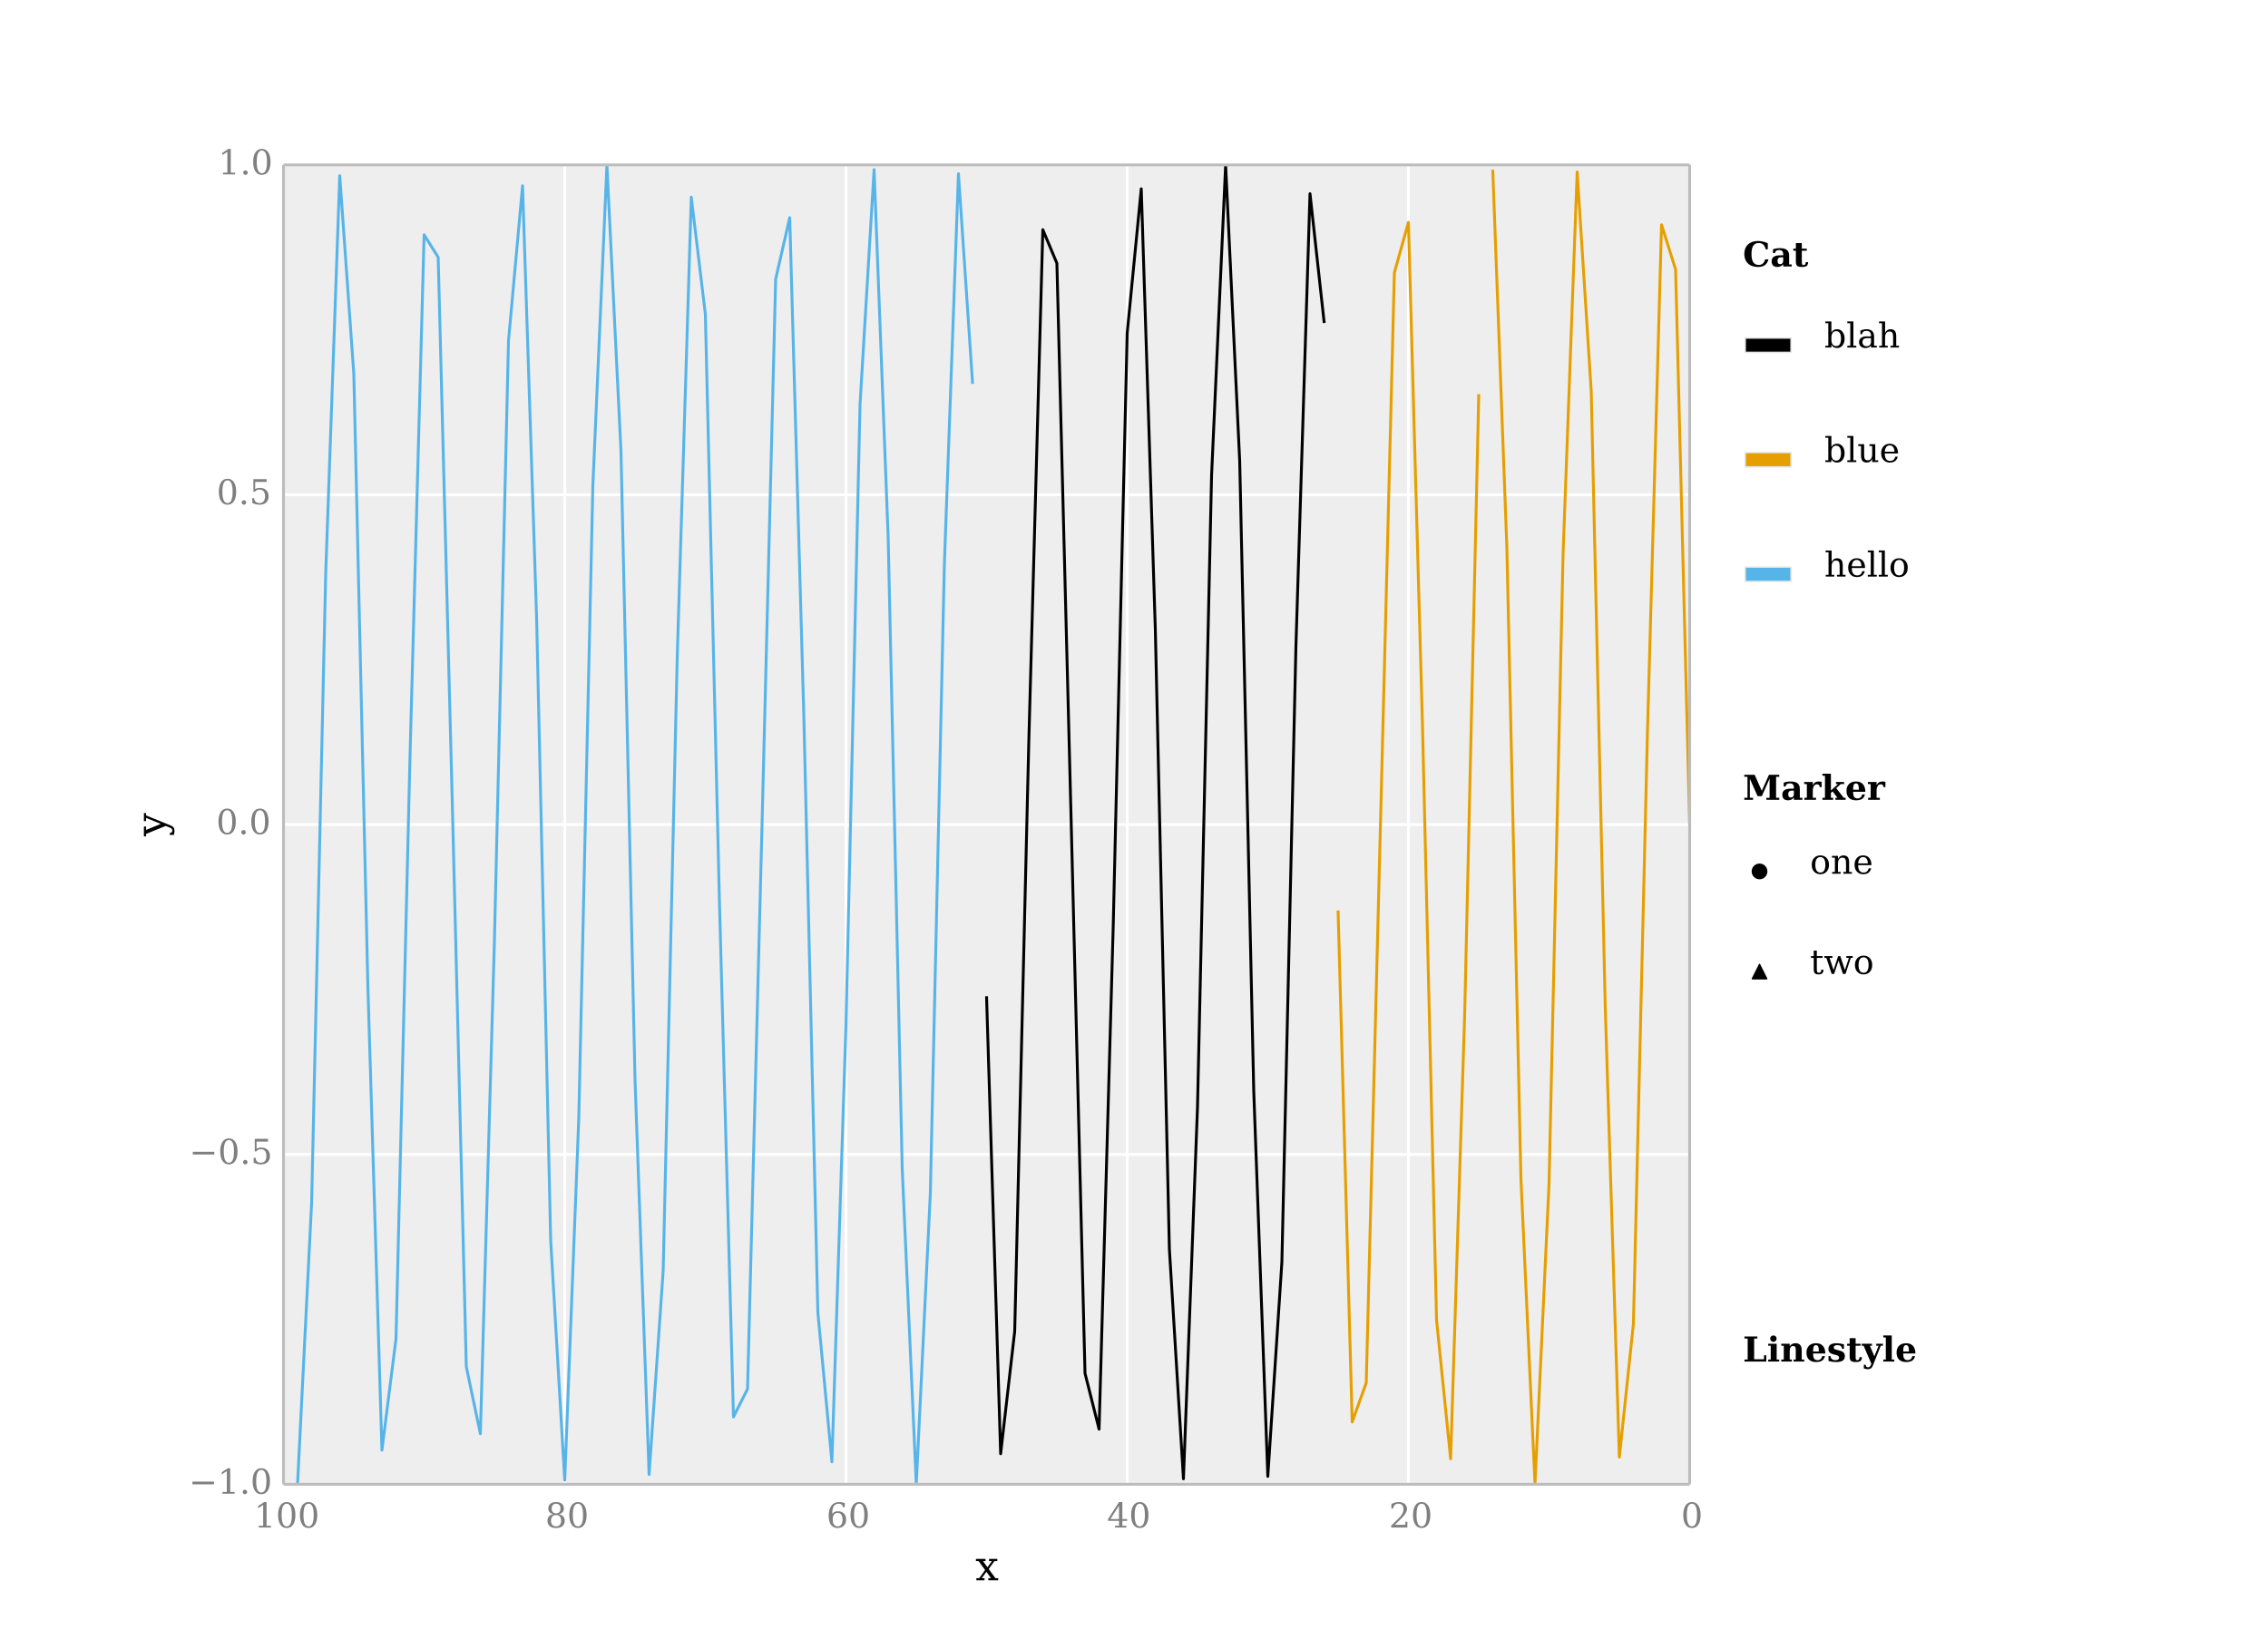 <?xml version="1.0" encoding="utf-8" standalone="no"?>
<!DOCTYPE svg PUBLIC "-//W3C//DTD SVG 1.1//EN"
  "http://www.w3.org/Graphics/SVG/1.1/DTD/svg11.dtd">
<!-- Created with matplotlib (http://matplotlib.org/) -->
<svg height="576pt" version="1.1" viewBox="0 0 792 576" width="792pt" xmlns="http://www.w3.org/2000/svg" xmlns:xlink="http://www.w3.org/1999/xlink">
 <defs>
  <style type="text/css">
*{stroke-linecap:butt;stroke-linejoin:round;}
  </style>
 </defs>
 <g id="figure_1">
  <g id="patch_1">
   <path d="
M0 576
L792 576
L792 0
L0 0
z
" style="fill:#ffffff;"/>
  </g>
  <g id="axes_1">
   <g id="patch_2">
    <path d="
M99 518.4
L590.04 518.4
L590.04 57.6
L99 57.6
z
" style="fill:#eeeeee;"/>
   </g>
   <g id="matplotlib.axis_1">
    <g id="xtick_1">
     <g id="line2d_1">
      <path clip-path="url(#pfeb518cb43)" d="
M590.04 518.4
L590.04 57.6" style="fill:none;stroke:#ffffff;stroke-linecap:square;"/>
     </g>
     <g id="line2d_2">
      <defs>
       <path d="
M0 0
L0 0" id="ma7cca62f3e" style="stroke:#7f7f7f;stroke-width:0.5;"/>
      </defs>
      <g>
       <use style="fill:#7f7f7f;stroke:#7f7f7f;stroke-width:0.5;" x="590.04" xlink:href="#ma7cca62f3e" y="518.4"/>
      </g>
     </g>
     <g id="line2d_3">
      <g>
       <use style="fill:#7f7f7f;stroke:#7f7f7f;stroke-width:0.5;" x="590.04" xlink:href="#ma7cca62f3e" y="57.6"/>
      </g>
     </g>
     <g id="text_1">
      <!-- 0 -->
      <defs>
       <path d="
M31.781 3.422
Q39.266 3.422 42.969 11.625
Q46.688 19.828 46.688 36.375
Q46.688 52.984 42.969 61.188
Q39.266 69.391 31.781 69.391
Q24.312 69.391 20.594 61.188
Q16.891 52.984 16.891 36.375
Q16.891 19.828 20.594 11.625
Q24.312 3.422 31.781 3.422
M31.781 -1.422
Q19.922 -1.422 13.25 8.531
Q6.594 18.5 6.594 36.375
Q6.594 54.297 13.25 64.25
Q19.922 74.219 31.781 74.219
Q43.703 74.219 50.344 64.25
Q56.984 54.297 56.984 36.375
Q56.984 18.5 50.344 8.531
Q43.703 -1.422 31.781 -1.422" id="BitstreamVeraSerif-Roman-30"/>
      </defs>
      <g style="fill:#7f7f7f;" transform="translate(587.017 533.518)scale(0.12 -0.12)">
       <use xlink:href="#BitstreamVeraSerif-Roman-30"/>
      </g>
     </g>
    </g>
    <g id="xtick_2">
     <g id="line2d_4">
      <path clip-path="url(#pfeb518cb43)" d="
M491.832 518.4
L491.832 57.6" style="fill:none;stroke:#ffffff;stroke-linecap:square;"/>
     </g>
     <g id="line2d_5">
      <g>
       <use style="fill:#7f7f7f;stroke:#7f7f7f;stroke-width:0.5;" x="491.832" xlink:href="#ma7cca62f3e" y="518.4"/>
      </g>
     </g>
     <g id="line2d_6">
      <g>
       <use style="fill:#7f7f7f;stroke:#7f7f7f;stroke-width:0.5;" x="491.832" xlink:href="#ma7cca62f3e" y="57.6"/>
      </g>
     </g>
     <g id="text_2">
      <!-- 20 -->
      <defs>
       <path d="
M12.797 55.516
L7.328 55.516
L7.328 68.5
Q12.547 71.297 17.844 72.75
Q23.141 74.219 28.219 74.219
Q39.594 74.219 46.188 68.703
Q52.781 63.188 52.781 53.719
Q52.781 43.016 37.844 28.125
Q36.672 27 36.078 26.422
L17.672 8.016
L48.094 8.016
L48.094 17
L53.812 17
L53.812 0
L6.781 0
L6.781 5.328
L28.906 27.391
Q36.234 34.719 39.359 40.844
Q42.484 46.969 42.484 53.719
Q42.484 61.078 38.641 65.234
Q34.812 69.391 28.078 69.391
Q21.094 69.391 17.281 65.922
Q13.484 62.453 12.797 55.516" id="BitstreamVeraSerif-Roman-32"/>
      </defs>
      <g style="fill:#7f7f7f;" transform="translate(485.002 533.518)scale(0.12 -0.12)">
       <use xlink:href="#BitstreamVeraSerif-Roman-32"/>
       <use x="63.623" xlink:href="#BitstreamVeraSerif-Roman-30"/>
      </g>
     </g>
    </g>
    <g id="xtick_3">
     <g id="line2d_7">
      <path clip-path="url(#pfeb518cb43)" d="
M393.624 518.4
L393.624 57.6" style="fill:none;stroke:#ffffff;stroke-linecap:square;"/>
     </g>
     <g id="line2d_8">
      <g>
       <use style="fill:#7f7f7f;stroke:#7f7f7f;stroke-width:0.5;" x="393.624" xlink:href="#ma7cca62f3e" y="518.4"/>
      </g>
     </g>
     <g id="line2d_9">
      <g>
       <use style="fill:#7f7f7f;stroke:#7f7f7f;stroke-width:0.5;" x="393.624" xlink:href="#ma7cca62f3e" y="57.6"/>
      </g>
     </g>
     <g id="text_3">
      <!-- 40 -->
      <defs>
       <path d="
M34.906 24.703
L34.906 63.484
L10.016 24.703
z

M56.391 0
L23.188 0
L23.188 5.172
L34.906 5.172
L34.906 19.484
L3.078 19.484
L3.078 24.812
L35.016 74.219
L44.672 74.219
L44.672 24.703
L58.594 24.703
L58.594 19.484
L44.672 19.484
L44.672 5.172
L56.391 5.172
z
" id="BitstreamVeraSerif-Roman-34"/>
      </defs>
      <g style="fill:#7f7f7f;" transform="translate(386.572 533.518)scale(0.12 -0.12)">
       <use xlink:href="#BitstreamVeraSerif-Roman-34"/>
       <use x="63.623" xlink:href="#BitstreamVeraSerif-Roman-30"/>
      </g>
     </g>
    </g>
    <g id="xtick_4">
     <g id="line2d_10">
      <path clip-path="url(#pfeb518cb43)" d="
M295.416 518.4
L295.416 57.6" style="fill:none;stroke:#ffffff;stroke-linecap:square;"/>
     </g>
     <g id="line2d_11">
      <g>
       <use style="fill:#7f7f7f;stroke:#7f7f7f;stroke-width:0.5;" x="295.416" xlink:href="#ma7cca62f3e" y="518.4"/>
      </g>
     </g>
     <g id="line2d_12">
      <g>
       <use style="fill:#7f7f7f;stroke:#7f7f7f;stroke-width:0.5;" x="295.416" xlink:href="#ma7cca62f3e" y="57.6"/>
      </g>
     </g>
     <g id="text_4">
      <!-- 60 -->
      <defs>
       <path d="
M32.719 3.422
Q39.594 3.422 43.297 8.469
Q47.016 13.531 47.016 23
Q47.016 32.469 43.297 37.516
Q39.594 42.578 32.719 42.578
Q25.734 42.578 22.062 37.688
Q18.406 32.812 18.406 23.578
Q18.406 13.875 22.109 8.641
Q25.828 3.422 32.719 3.422
M16.797 40.141
Q20.125 43.797 24.312 45.594
Q28.516 47.406 33.797 47.406
Q44.672 47.406 51 40.859
Q57.328 34.328 57.328 23
Q57.328 11.922 50.516 5.25
Q43.703 -1.422 32.328 -1.422
Q19.969 -1.422 13.328 7.781
Q6.688 17 6.688 34.078
Q6.688 53.219 14.547 63.719
Q22.406 74.219 36.719 74.219
Q40.578 74.219 44.828 73.484
Q49.078 72.75 53.516 71.297
L53.516 59.281
L48 59.281
Q47.406 64.203 44.234 66.797
Q41.062 69.391 35.688 69.391
Q26.219 69.391 21.578 62.203
Q16.938 55.031 16.797 40.141" id="BitstreamVeraSerif-Roman-36"/>
      </defs>
      <g style="fill:#7f7f7f;" transform="translate(288.581 533.518)scale(0.12 -0.12)">
       <use xlink:href="#BitstreamVeraSerif-Roman-36"/>
       <use x="63.623" xlink:href="#BitstreamVeraSerif-Roman-30"/>
      </g>
     </g>
    </g>
    <g id="xtick_5">
     <g id="line2d_13">
      <path clip-path="url(#pfeb518cb43)" d="
M197.208 518.4
L197.208 57.6" style="fill:none;stroke:#ffffff;stroke-linecap:square;"/>
     </g>
     <g id="line2d_14">
      <g>
       <use style="fill:#7f7f7f;stroke:#7f7f7f;stroke-width:0.5;" x="197.208" xlink:href="#ma7cca62f3e" y="518.4"/>
      </g>
     </g>
     <g id="line2d_15">
      <g>
       <use style="fill:#7f7f7f;stroke:#7f7f7f;stroke-width:0.5;" x="197.208" xlink:href="#ma7cca62f3e" y="57.6"/>
      </g>
     </g>
     <g id="text_5">
      <!-- 80 -->
      <defs>
       <path d="
M46.578 19.922
Q46.578 27.734 42.688 32.047
Q38.812 36.375 31.781 36.375
Q24.75 36.375 20.875 32.047
Q17 27.734 17 19.922
Q17 12.062 20.875 7.734
Q24.75 3.422 31.781 3.422
Q38.812 3.422 42.688 7.734
Q46.578 12.062 46.578 19.922
M44.578 55.328
Q44.578 61.969 41.203 65.672
Q37.844 69.391 31.781 69.391
Q25.781 69.391 22.391 65.672
Q19 61.969 19 55.328
Q19 48.641 22.391 44.922
Q25.781 41.219 31.781 41.219
Q37.844 41.219 41.203 44.922
Q44.578 48.641 44.578 55.328
M39.312 38.812
Q47.609 37.703 52.25 32.688
Q56.891 27.688 56.891 19.922
Q56.891 9.672 50.391 4.125
Q43.891 -1.422 31.781 -1.422
Q19.734 -1.422 13.203 4.125
Q6.688 9.672 6.688 19.922
Q6.688 27.688 11.328 32.688
Q15.969 37.703 24.312 38.812
Q16.938 40.141 13 44.406
Q9.078 48.688 9.078 55.328
Q9.078 64.109 15.125 69.156
Q21.188 74.219 31.781 74.219
Q42.391 74.219 48.438 69.156
Q54.5 64.109 54.5 55.328
Q54.5 48.688 50.562 44.406
Q46.625 40.141 39.312 38.812" id="BitstreamVeraSerif-Roman-38"/>
      </defs>
      <g style="fill:#7f7f7f;" transform="translate(190.373 533.518)scale(0.12 -0.12)">
       <use xlink:href="#BitstreamVeraSerif-Roman-38"/>
       <use x="63.623" xlink:href="#BitstreamVeraSerif-Roman-30"/>
      </g>
     </g>
    </g>
    <g id="xtick_6">
     <g id="line2d_16">
      <path clip-path="url(#pfeb518cb43)" d="
M99 518.4
L99 57.6" style="fill:none;stroke:#ffffff;stroke-linecap:square;"/>
     </g>
     <g id="line2d_17">
      <g>
       <use style="fill:#7f7f7f;stroke:#7f7f7f;stroke-width:0.5;" x="99.0" xlink:href="#ma7cca62f3e" y="518.4"/>
      </g>
     </g>
     <g id="line2d_18">
      <g>
       <use style="fill:#7f7f7f;stroke:#7f7f7f;stroke-width:0.5;" x="99.0" xlink:href="#ma7cca62f3e" y="57.6"/>
      </g>
     </g>
     <g id="text_6">
      <!-- 100 -->
      <defs>
       <path d="
M14.203 0
L14.203 5.172
L26.906 5.172
L26.906 65.828
L12.203 56.297
L12.203 62.703
L29.984 74.219
L36.719 74.219
L36.719 5.172
L49.422 5.172
L49.422 0
z
" id="BitstreamVeraSerif-Roman-31"/>
      </defs>
      <g style="fill:#7f7f7f;" transform="translate(88.678 533.518)scale(0.12 -0.12)">
       <use xlink:href="#BitstreamVeraSerif-Roman-31"/>
       <use x="63.623" xlink:href="#BitstreamVeraSerif-Roman-30"/>
       <use x="127.246" xlink:href="#BitstreamVeraSerif-Roman-30"/>
      </g>
     </g>
    </g>
    <g id="text_7">
     <!-- x -->
     <defs>
      <path d="
M29.109 31.688
L39.984 46.688
L33.016 46.688
L33.016 51.906
L52.984 51.906
L52.984 46.688
L46.094 46.688
L32.172 27.484
L48.391 5.172
L55.172 5.172
L55.172 0
L31.203 0
L31.203 5.172
L37.797 5.172
L26.516 20.703
L15.188 5.172
L21.922 5.172
L21.922 0
L2.203 0
L2.203 5.172
L9.078 5.172
L23.391 24.906
L7.625 46.688
L1.219 46.688
L1.219 51.906
L24.422 51.906
L24.422 46.688
L18.219 46.688
z
" id="BitstreamVeraSerif-Roman-78"/>
     </defs>
     <g transform="translate(340.635 551.956)scale(0.144 -0.144)">
      <use xlink:href="#BitstreamVeraSerif-Roman-78"/>
     </g>
    </g>
   </g>
   <g id="matplotlib.axis_2">
    <g id="ytick_1">
     <g id="line2d_19">
      <path clip-path="url(#pfeb518cb43)" d="
M99 518.4
L590.04 518.4" style="fill:none;stroke:#ffffff;stroke-linecap:square;"/>
     </g>
     <g id="line2d_20">
      <g>
       <use style="fill:#7f7f7f;stroke:#7f7f7f;stroke-width:0.5;" x="99.0" xlink:href="#ma7cca62f3e" y="518.4"/>
      </g>
     </g>
     <g id="line2d_21">
      <g>
       <use style="fill:#7f7f7f;stroke:#7f7f7f;stroke-width:0.5;" x="590.04" xlink:href="#ma7cca62f3e" y="518.4"/>
      </g>
     </g>
     <g id="text_8">
      <!-- −1.0 -->
      <defs>
       <path d="
M10.594 35.297
L73.188 35.297
L73.188 27.391
L10.594 27.391
z
" id="BitstreamVeraSerif-Roman-2212"/>
       <path d="
M9.422 5.078
Q9.422 7.812 11.281 9.719
Q13.141 11.625 15.922 11.625
Q18.609 11.625 20.5 9.719
Q22.406 7.812 22.406 5.078
Q22.406 2.391 20.5 0.484
Q18.609 -1.422 15.922 -1.422
Q13.141 -1.422 11.281 0.453
Q9.422 2.344 9.422 5.078" id="BitstreamVeraSerif-Roman-2e"/>
      </defs>
      <g style="fill:#7f7f7f;" transform="translate(65.929 521.711)scale(0.12 -0.12)">
       <use xlink:href="#BitstreamVeraSerif-Roman-2212"/>
       <use x="83.789" xlink:href="#BitstreamVeraSerif-Roman-31"/>
       <use x="147.412" xlink:href="#BitstreamVeraSerif-Roman-2e"/>
       <use x="179.199" xlink:href="#BitstreamVeraSerif-Roman-30"/>
      </g>
     </g>
    </g>
    <g id="ytick_2">
     <g id="line2d_22">
      <path clip-path="url(#pfeb518cb43)" d="
M99 403.2
L590.04 403.2" style="fill:none;stroke:#ffffff;stroke-linecap:square;"/>
     </g>
     <g id="line2d_23">
      <g>
       <use style="fill:#7f7f7f;stroke:#7f7f7f;stroke-width:0.5;" x="99.0" xlink:href="#ma7cca62f3e" y="403.2"/>
      </g>
     </g>
     <g id="line2d_24">
      <g>
       <use style="fill:#7f7f7f;stroke:#7f7f7f;stroke-width:0.5;" x="590.04" xlink:href="#ma7cca62f3e" y="403.2"/>
      </g>
     </g>
     <g id="text_9">
      <!-- −0.5 -->
      <defs>
       <path d="
M50.297 72.906
L50.297 64.891
L16.891 64.891
L16.891 44
Q19.438 45.75 22.828 46.625
Q26.219 47.516 30.422 47.516
Q42.234 47.516 49.062 40.969
Q55.906 34.422 55.906 23.094
Q55.906 11.531 49 5.047
Q42.094 -1.422 29.594 -1.422
Q24.562 -1.422 19.281 -0.188
Q14.016 1.031 8.5 3.516
L8.5 17.672
L14.016 17.672
Q14.453 10.75 18.422 7.078
Q22.406 3.422 29.594 3.422
Q37.312 3.422 41.453 8.5
Q45.609 13.578 45.609 23.094
Q45.609 32.562 41.484 37.609
Q37.359 42.672 29.594 42.672
Q25.203 42.672 21.844 41.109
Q18.5 39.547 15.922 36.281
L11.719 36.281
L11.719 72.906
z
" id="BitstreamVeraSerif-Roman-35"/>
      </defs>
      <g style="fill:#7f7f7f;" transform="translate(66.058 406.511)scale(0.12 -0.12)">
       <use xlink:href="#BitstreamVeraSerif-Roman-2212"/>
       <use x="83.789" xlink:href="#BitstreamVeraSerif-Roman-30"/>
       <use x="147.412" xlink:href="#BitstreamVeraSerif-Roman-2e"/>
       <use x="179.199" xlink:href="#BitstreamVeraSerif-Roman-35"/>
      </g>
     </g>
    </g>
    <g id="ytick_3">
     <g id="line2d_25">
      <path clip-path="url(#pfeb518cb43)" d="
M99 288
L590.04 288" style="fill:none;stroke:#ffffff;stroke-linecap:square;"/>
     </g>
     <g id="line2d_26">
      <g>
       <use style="fill:#7f7f7f;stroke:#7f7f7f;stroke-width:0.5;" x="99.0" xlink:href="#ma7cca62f3e" y="288.0"/>
      </g>
     </g>
     <g id="line2d_27">
      <g>
       <use style="fill:#7f7f7f;stroke:#7f7f7f;stroke-width:0.5;" x="590.04" xlink:href="#ma7cca62f3e" y="288.0"/>
      </g>
     </g>
     <g id="text_10">
      <!-- 0.0 -->
      <g style="fill:#7f7f7f;" transform="translate(75.504 291.311)scale(0.12 -0.12)">
       <use xlink:href="#BitstreamVeraSerif-Roman-30"/>
       <use x="63.623" xlink:href="#BitstreamVeraSerif-Roman-2e"/>
       <use x="95.41" xlink:href="#BitstreamVeraSerif-Roman-30"/>
      </g>
     </g>
    </g>
    <g id="ytick_4">
     <g id="line2d_28">
      <path clip-path="url(#pfeb518cb43)" d="
M99 172.8
L590.04 172.8" style="fill:none;stroke:#ffffff;stroke-linecap:square;"/>
     </g>
     <g id="line2d_29">
      <g>
       <use style="fill:#7f7f7f;stroke:#7f7f7f;stroke-width:0.5;" x="99.0" xlink:href="#ma7cca62f3e" y="172.8"/>
      </g>
     </g>
     <g id="line2d_30">
      <g>
       <use style="fill:#7f7f7f;stroke:#7f7f7f;stroke-width:0.5;" x="590.04" xlink:href="#ma7cca62f3e" y="172.8"/>
      </g>
     </g>
     <g id="text_11">
      <!-- 0.5 -->
      <g style="fill:#7f7f7f;" transform="translate(75.634 176.111)scale(0.12 -0.12)">
       <use xlink:href="#BitstreamVeraSerif-Roman-30"/>
       <use x="63.623" xlink:href="#BitstreamVeraSerif-Roman-2e"/>
       <use x="95.41" xlink:href="#BitstreamVeraSerif-Roman-35"/>
      </g>
     </g>
    </g>
    <g id="ytick_5">
     <g id="line2d_31">
      <path clip-path="url(#pfeb518cb43)" d="
M99 57.6
L590.04 57.6" style="fill:none;stroke:#ffffff;stroke-linecap:square;"/>
     </g>
     <g id="line2d_32">
      <g>
       <use style="fill:#7f7f7f;stroke:#7f7f7f;stroke-width:0.5;" x="99.0" xlink:href="#ma7cca62f3e" y="57.6"/>
      </g>
     </g>
     <g id="line2d_33">
      <g>
       <use style="fill:#7f7f7f;stroke:#7f7f7f;stroke-width:0.5;" x="590.04" xlink:href="#ma7cca62f3e" y="57.6"/>
      </g>
     </g>
     <g id="text_12">
      <!-- 1.0 -->
      <g style="fill:#7f7f7f;" transform="translate(76.177 60.911)scale(0.12 -0.12)">
       <use xlink:href="#BitstreamVeraSerif-Roman-31"/>
       <use x="63.623" xlink:href="#BitstreamVeraSerif-Roman-2e"/>
       <use x="95.41" xlink:href="#BitstreamVeraSerif-Roman-30"/>
      </g>
     </g>
    </g>
    <g id="text_13">
     <!-- y -->
     <defs>
      <path d="
M21.578 -9.516
L25 -0.875
L5.609 46.688
L-0.297 46.688
L-0.297 51.906
L23.578 51.906
L23.578 46.688
L15.281 46.688
L29.891 10.984
L44.484 46.688
L36.719 46.688
L36.719 51.906
L56.203 51.906
L56.203 46.688
L50.391 46.688
L26.609 -11.719
Q24.172 -17.781 21.188 -20
Q18.219 -22.219 12.797 -22.219
Q10.5 -22.219 8.078 -21.828
Q5.672 -21.438 3.219 -20.703
L3.219 -10.797
L7.812 -10.797
Q8.109 -14.109 9.5 -15.547
Q10.891 -17 13.812 -17
Q16.5 -17 18.141 -15.5
Q19.781 -14.016 21.578 -9.516" id="BitstreamVeraSerif-Roman-79"/>
     </defs>
     <g transform="translate(57.729 292.068)rotate(-90.0)scale(0.144 -0.144)">
      <use xlink:href="#BitstreamVeraSerif-Roman-79"/>
     </g>
    </g>
   </g>
   <g id="line2d_34">
    <path clip-path="url(#pfeb518cb43)" d="
M462.37 112.307
L457.459 67.651
L452.549 225.583
L447.638 440.901
L442.728 515.642
L437.818 381.09
L432.907 160.951
L427.997 57.62
L423.086 166.099
L418.176 386.653
L413.266 516.506
L408.355 436.271
L403.445 219.717
L398.534 65.942
L393.624 116.326
L388.714 324.547
L383.803 499.167
L378.893 479.641
L373.982 283.921
L369.072 91.952
L364.162 80.228
L359.251 259.529
L354.341 465.006
L349.43 507.745
L344.52 348.451" style="fill:none;stroke:#000000;stroke-linecap:square;"/>
   </g>
   <g id="line2d_35">
    <path clip-path="url(#pfeb518cb43)" d="
M339.61 133.579
L334.699 60.681
L329.789 196.779
L324.878 416.745
L319.968 518.344
L315.058 408.165
L310.147 187.508
L305.237 59.242
L300.326 141.296
L295.416 358.228
L290.506 510.594
L285.595 458.307
L280.685 249.441
L275.774 76.026
L270.864 97.499
L265.954 294.117
L261.043 485.112
L256.133 494.883
L251.222 314.446
L246.312 109.696
L241.402 68.877
L236.491 229.519
L231.581 443.928
L226.67 514.978
L221.76 377.345
L216.85 157.569
L211.939 57.711
L207.029 169.579
L202.118 390.324
L197.208 516.992
L192.298 433.126
L187.387 215.832
L182.477 64.889
L177.566 119.073
L172.656 328.568
L167.746 500.765
L162.835 477.347
L157.925 279.844
L153.014 89.84
L148.104 82.023
L143.194 263.58
L138.283 467.589
L133.373 506.484
L128.462 344.506
L123.552 130.577
L118.642 61.381
L113.731 200.538
L108.821 420.107
L103.91 518.217" style="fill:none;stroke:#56b4e9;stroke-linecap:square;"/>
   </g>
   <g id="line2d_36">
    <path clip-path="url(#pfeb518cb43)" d="
M516.384 138.174
L511.474 354.333
L506.563 509.506
L501.653 461.027
L496.742 253.468
L491.832 77.657
L486.922 95.234
L482.011 290.039
L477.101 482.969
L472.19 496.645
L467.28 318.494" style="fill:none;stroke:#e69f00;stroke-linecap:square;"/>
   </g>
   <g id="line2d_37">
    <path clip-path="url(#pfeb518cb43)" d="
M590.04 288
L585.13 94.125
L580.219 78.498
L575.309 255.486
L570.398 462.367
L565.488 508.936
L560.578 352.377
L555.667 136.63
L550.757 60.052
L545.846 193.048
L540.936 413.342
L536.026 518.398
L531.115 411.626
L526.205 191.194
L521.294 59.764" style="fill:none;stroke:#e69f00;stroke-linecap:square;"/>
   </g>
   <g id="patch_3">
    <path d="
M99 57.6
L590.04 57.6" style="fill:none;stroke:#bcbcbc;"/>
   </g>
   <g id="patch_4">
    <path d="
M590.04 518.4
L590.04 57.6" style="fill:none;stroke:#bcbcbc;"/>
   </g>
   <g id="patch_5">
    <path d="
M99 518.4
L590.04 518.4" style="fill:none;stroke:#bcbcbc;"/>
   </g>
   <g id="patch_6">
    <path d="
M99 518.4
L99 57.6" style="fill:none;stroke:#bcbcbc;"/>
   </g>
   <g id="text_14">
    <!--  Cat  -->
    <defs>
     <path d="
M74.516 20.797
Q71.625 9.516 64.156 4.047
Q56.688 -1.422 44.094 -1.422
Q25.641 -1.422 14.922 8.766
Q4.203 18.953 4.203 36.375
Q4.203 53.859 14.922 64.031
Q25.641 74.219 44.094 74.219
Q50.594 74.219 57.625 72.656
Q64.656 71.094 72.516 67.922
L72.516 50
L66.312 50
Q64.406 59.188 59.375 63.75
Q54.344 68.312 46.094 68.312
Q35.453 68.312 30.266 60.469
Q25.094 52.641 25.094 36.375
Q25.094 20.125 30.266 12.312
Q35.453 4.5 46.188 4.5
Q53.469 4.5 58.078 8.547
Q62.703 12.594 64.797 20.797
z
" id="BitstreamVeraSerif-Bold-43"/>
     <path d="
M55.078 31.891
L55.078 5.906
L62.5 5.906
L62.5 0
L37.797 0
L37.797 6.594
Q34.375 2.484 30.172 0.531
Q25.984 -1.422 20.609 -1.422
Q12.641 -1.422 8.375 2.844
Q4.109 7.125 4.109 15.094
Q4.109 23.828 10.234 28.172
Q16.359 32.516 28.719 32.516
L37.797 32.516
L37.797 35.594
Q37.797 41.891 34.812 44.891
Q31.844 47.906 25.594 47.906
Q20.406 47.906 17.594 45.781
Q14.797 43.656 13.625 38.812
L8.109 38.812
L8.109 50
Q12.75 51.656 17.719 52.484
Q22.703 53.328 28.219 53.328
Q42.141 53.328 48.609 48.141
Q55.078 42.969 55.078 31.891
M37.797 16.312
L37.797 26.703
L31.297 26.703
Q26.469 26.703 23.875 24.062
Q21.297 21.438 21.297 16.5
Q21.297 11.578 23.172 9.125
Q25.047 6.688 28.906 6.688
Q32.906 6.688 35.344 9.328
Q37.797 11.969 37.797 16.312" id="BitstreamVeraSerif-Bold-61"/>
     <path id="BitstreamVeraSerif-Bold-20"/>
     <path d="
M9.906 46
L2.391 46
L2.391 51.906
L9.906 51.906
L9.906 68.016
L27.203 68.016
L27.203 51.906
L41.609 51.906
L41.609 46
L27.203 46
L27.203 14.203
Q27.203 7.422 28.266 5.766
Q29.344 4.109 32.172 4.109
Q35.297 4.109 36.812 6.203
Q38.328 8.297 38.422 12.703
L45.703 12.703
Q45.266 4.891 41.422 1.734
Q37.594 -1.422 28.219 -1.422
Q17.531 -1.422 13.719 1.922
Q9.906 5.281 9.906 14.203
z
" id="BitstreamVeraSerif-Bold-74"/>
    </defs>
    <g transform="translate(604.44 93.073)scale(0.12 -0.12)">
     <use xlink:href="#BitstreamVeraSerif-Bold-20"/>
     <use x="34.814" xlink:href="#BitstreamVeraSerif-Bold-43"/>
     <use x="114.404" xlink:href="#BitstreamVeraSerif-Bold-61"/>
     <use x="179.199" xlink:href="#BitstreamVeraSerif-Bold-74"/>
     <use x="225.391" xlink:href="#BitstreamVeraSerif-Bold-20"/>
    </g>
   </g>
   <g id="patch_7">
    <path d="
M609.44 123.072
L625.44 123.072
L625.44 118.072
L609.44 118.072
z
" style="stroke:#e5e5e5;stroke-width:0.5;"/>
   </g>
   <g id="text_15">
    <!--   blah -->
    <defs>
     <path id="BitstreamVeraSerif-Roman-20"/>
     <path d="
M4.109 0
L4.109 5.172
L12.203 5.172
L12.203 70.797
L3.609 70.797
L3.609 75.984
L21.188 75.984
L21.188 42.672
Q23.688 47.953 27.656 50.641
Q31.641 53.328 36.922 53.328
Q45.516 53.328 49.562 48.391
Q53.609 43.453 53.609 33.016
L53.609 5.172
L61.625 5.172
L61.625 0
L36.812 0
L36.812 5.172
L44.578 5.172
L44.578 30.172
Q44.578 39.703 42.25 43.188
Q39.938 46.688 33.984 46.688
Q27.734 46.688 24.453 42.141
Q21.188 37.594 21.188 28.906
L21.188 5.172
L29 5.172
L29 0
z
" id="BitstreamVeraSerif-Roman-68"/>
     <path d="
M39.797 16.312
L39.797 27.297
L28.219 27.297
Q21.531 27.297 18.25 24.406
Q14.984 21.531 14.984 15.578
Q14.984 10.156 18.297 6.984
Q21.625 3.812 27.297 3.812
Q32.906 3.812 36.344 7.281
Q39.797 10.75 39.797 16.312
M48.781 32.422
L48.781 5.172
L56.781 5.172
L56.781 0
L39.797 0
L39.797 5.609
Q36.812 2 32.906 0.281
Q29 -1.422 23.781 -1.422
Q15.141 -1.422 10.062 3.172
Q4.984 7.766 4.984 15.578
Q4.984 23.641 10.797 28.078
Q16.609 32.516 27.203 32.516
L39.797 32.516
L39.797 36.078
Q39.797 42 36.203 45.234
Q32.625 48.484 26.125 48.484
Q20.75 48.484 17.578 46.047
Q14.406 43.609 13.625 38.812
L8.984 38.812
L8.984 49.312
Q13.672 51.312 18.094 52.312
Q22.516 53.328 26.703 53.328
Q37.5 53.328 43.141 47.969
Q48.781 42.625 48.781 32.422" id="BitstreamVeraSerif-Roman-61"/>
     <path d="
M11.531 5.172
L11.531 70.797
L2.875 70.797
L2.875 75.984
L20.516 75.984
L20.516 43.797
Q23.141 48.688 27.219 51
Q31.297 53.328 37.312 53.328
Q46.875 53.328 52.922 45.75
Q58.984 38.188 58.984 25.984
Q58.984 13.766 52.922 6.172
Q46.875 -1.422 37.312 -1.422
Q31.297 -1.422 27.219 0.891
Q23.141 3.219 20.516 8.109
L20.516 0
L2.875 0
L2.875 5.172
z

M20.516 23.391
Q20.516 14.016 24.094 9.109
Q27.688 4.203 34.516 4.203
Q41.406 4.203 44.938 9.719
Q48.484 15.234 48.484 25.984
Q48.484 36.766 44.938 42.234
Q41.406 47.703 34.516 47.703
Q27.688 47.703 24.094 42.766
Q20.516 37.844 20.516 28.516
z
" id="BitstreamVeraSerif-Roman-62"/>
     <path d="
M20.516 5.172
L29 5.172
L29 0
L2.875 0
L2.875 5.172
L11.531 5.172
L11.531 70.797
L2.875 70.797
L2.875 75.984
L20.516 75.984
z
" id="BitstreamVeraSerif-Roman-6c"/>
    </defs>
    <g transform="translate(629.44 121.385)scale(0.12 -0.12)">
     <use xlink:href="#BitstreamVeraSerif-Roman-20"/>
     <use x="31.787" xlink:href="#BitstreamVeraSerif-Roman-20"/>
     <use x="63.574" xlink:href="#BitstreamVeraSerif-Roman-62"/>
     <use x="127.588" xlink:href="#BitstreamVeraSerif-Roman-6c"/>
     <use x="159.57" xlink:href="#BitstreamVeraSerif-Roman-61"/>
     <use x="219.189" xlink:href="#BitstreamVeraSerif-Roman-68"/>
    </g>
   </g>
   <g id="patch_8">
    <path d="
M609.44 163.072
L625.44 163.072
L625.44 158.072
L609.44 158.072
z
" style="fill:#e69f00;stroke:#e5e5e5;stroke-width:0.5;"/>
   </g>
   <g id="text_16">
    <!--   blue -->
    <defs>
     <path d="
M54.203 25
L15.484 25
L15.484 24.609
Q15.484 14.109 19.438 8.766
Q23.391 3.422 31.109 3.422
Q37.016 3.422 40.797 6.516
Q44.578 9.625 46.094 15.719
L53.328 15.719
Q51.172 7.172 45.375 2.875
Q39.594 -1.422 30.172 -1.422
Q18.797 -1.422 11.891 6.078
Q4.984 13.578 4.984 25.984
Q4.984 38.281 11.766 45.797
Q18.562 53.328 29.594 53.328
Q41.359 53.328 47.656 46.062
Q53.953 38.812 54.203 25
M43.609 30.172
Q43.312 39.266 39.766 43.875
Q36.234 48.484 29.594 48.484
Q23.391 48.484 19.828 43.844
Q16.266 39.203 15.484 30.172
z
" id="BitstreamVeraSerif-Roman-65"/>
     <path d="
M35.406 51.906
L52.203 51.906
L52.203 5.172
L60.688 5.172
L60.688 0
L43.219 0
L43.219 9.188
Q40.719 4 36.766 1.281
Q32.812 -1.422 27.594 -1.422
Q18.953 -1.422 14.875 3.484
Q10.797 8.406 10.797 18.891
L10.797 46.688
L2.688 46.688
L2.688 51.906
L19.828 51.906
L19.828 21.688
Q19.828 12.203 22.141 8.688
Q24.469 5.172 30.422 5.172
Q36.672 5.172 39.938 9.766
Q43.219 14.359 43.219 23.094
L43.219 46.688
L35.406 46.688
z
" id="BitstreamVeraSerif-Roman-75"/>
    </defs>
    <g transform="translate(629.44 161.385)scale(0.12 -0.12)">
     <use xlink:href="#BitstreamVeraSerif-Roman-20"/>
     <use x="31.787" xlink:href="#BitstreamVeraSerif-Roman-20"/>
     <use x="63.574" xlink:href="#BitstreamVeraSerif-Roman-62"/>
     <use x="127.588" xlink:href="#BitstreamVeraSerif-Roman-6c"/>
     <use x="159.57" xlink:href="#BitstreamVeraSerif-Roman-75"/>
     <use x="223.975" xlink:href="#BitstreamVeraSerif-Roman-65"/>
    </g>
   </g>
   <g id="patch_9">
    <path d="
M609.44 203.072
L625.44 203.072
L625.44 198.072
L609.44 198.072
z
" style="fill:#56b4e9;stroke:#e5e5e5;stroke-width:0.5;"/>
   </g>
   <g id="text_17">
    <!--   hello -->
    <defs>
     <path d="
M30.078 3.422
Q37.312 3.422 40.984 9.125
Q44.672 14.844 44.672 25.984
Q44.672 37.109 40.984 42.797
Q37.312 48.484 30.078 48.484
Q22.859 48.484 19.172 42.797
Q15.484 37.109 15.484 25.984
Q15.484 14.844 19.188 9.125
Q22.906 3.422 30.078 3.422
M30.078 -1.422
Q18.75 -1.422 11.859 6.078
Q4.984 13.578 4.984 25.984
Q4.984 38.375 11.844 45.844
Q18.703 53.328 30.078 53.328
Q41.453 53.328 48.312 45.844
Q55.172 38.375 55.172 25.984
Q55.172 13.578 48.312 6.078
Q41.453 -1.422 30.078 -1.422" id="BitstreamVeraSerif-Roman-6f"/>
    </defs>
    <g transform="translate(629.44 201.385)scale(0.12 -0.12)">
     <use xlink:href="#BitstreamVeraSerif-Roman-20"/>
     <use x="31.787" xlink:href="#BitstreamVeraSerif-Roman-20"/>
     <use x="63.574" xlink:href="#BitstreamVeraSerif-Roman-68"/>
     <use x="127.979" xlink:href="#BitstreamVeraSerif-Roman-65"/>
     <use x="187.158" xlink:href="#BitstreamVeraSerif-Roman-6c"/>
     <use x="219.141" xlink:href="#BitstreamVeraSerif-Roman-6c"/>
     <use x="251.123" xlink:href="#BitstreamVeraSerif-Roman-6f"/>
    </g>
   </g>
   <g id="text_18">
    <!--  Marker  -->
    <defs>
     <path d="
M53.719 52.484
L53.719 37.016
L48.188 37.016
Q47.906 41.156 45.953 43.188
Q44 45.219 40.281 45.219
Q34.625 45.219 31.344 40.234
Q28.078 35.25 28.078 26.422
L28.078 5.906
L37.5 5.906
L37.5 0
L3.422 0
L3.422 5.906
L10.797 5.906
L10.797 46
L2.875 46
L2.875 51.906
L28.078 51.906
L28.078 42.672
Q30.609 48.094 34.781 50.703
Q38.969 53.328 45.016 53.328
Q46.531 53.328 48.703 53.094
Q50.875 52.875 53.719 52.484" id="BitstreamVeraSerif-Bold-72"/>
     <path d="
M34.625 0
L3.422 0
L3.422 5.906
L10.797 5.906
L10.797 70.125
L3.422 70.125
L3.422 75.984
L28.078 75.984
L28.078 27.203
L49.031 46
L42.828 46
L42.828 51.906
L66.5 51.906
L66.5 46
L56.891 46
L43.5 33.984
L65.375 5.906
L71 5.906
L71 0
L41.219 0
L41.219 5.906
L47.312 5.906
L32.906 24.422
L28.078 20.125
L28.078 5.906
L34.625 5.906
z
" id="BitstreamVeraSerif-Bold-6b"/>
     <path d="
M40.094 29.297
Q40.094 39.547 38.188 43.672
Q36.281 47.797 31.688 47.797
Q27.25 47.797 25.312 43.75
Q23.391 39.703 23.391 30.172
L23.391 29.297
z

M59.078 23.484
L23.391 23.484
L23.391 23.094
Q23.391 13.031 26.406 8.562
Q29.438 4.109 36.188 4.109
Q41.797 4.109 45.266 7.078
Q48.734 10.062 49.703 15.719
L57.812 15.719
Q55.719 6.891 49.469 2.734
Q43.219 -1.422 31.984 -1.422
Q18.5 -1.422 11.297 5.688
Q4.109 12.797 4.109 25.984
Q4.109 38.875 11.469 46.094
Q18.844 53.328 31.984 53.328
Q44.875 53.328 51.75 45.734
Q58.641 38.141 59.078 23.484" id="BitstreamVeraSerif-Bold-65"/>
     <path d="
M4.203 0
L4.203 5.906
L13.484 5.906
L13.484 67
L4.203 67
L4.203 72.906
L34.281 72.906
L55.078 26.125
L75.984 72.906
L106 72.906
L106 67
L96.688 67
L96.688 5.906
L106 5.906
L106 0
L68.5 0
L68.5 5.906
L77.781 5.906
L77.781 61.531
L55.172 10.688
L42.828 10.688
L20.312 61.531
L20.312 5.906
L29.594 5.906
L29.594 0
z
" id="BitstreamVeraSerif-Bold-4d"/>
    </defs>
    <g transform="translate(604.44 279.353)scale(0.12 -0.12)">
     <use xlink:href="#BitstreamVeraSerif-Bold-20"/>
     <use x="34.814" xlink:href="#BitstreamVeraSerif-Bold-4d"/>
     <use x="145.508" xlink:href="#BitstreamVeraSerif-Bold-61"/>
     <use x="210.303" xlink:href="#BitstreamVeraSerif-Bold-72"/>
     <use x="262.988" xlink:href="#BitstreamVeraSerif-Bold-6b"/>
     <use x="332.275" xlink:href="#BitstreamVeraSerif-Bold-65"/>
     <use x="395.898" xlink:href="#BitstreamVeraSerif-Bold-72"/>
     <use x="448.584" xlink:href="#BitstreamVeraSerif-Bold-20"/>
    </g>
   </g>
   <g id="line2d_38">
    <path d="
M614.44 304.352" style="fill:none;stroke:#000000;stroke-linecap:square;"/>
    <defs>
     <path d="
M0 2.5
C0.663 2.5 1.299 2.237 1.768 1.768
C2.237 1.299 2.5 0.663 2.5 0
C2.5 -0.663 2.237 -1.299 1.768 -1.768
C1.299 -2.237 0.663 -2.5 0 -2.5
C-0.663 -2.5 -1.299 -2.237 -1.768 -1.768
C-2.237 -1.299 -2.5 -0.663 -2.5 0
C-2.5 0.663 -2.237 1.299 -1.768 1.768
C-1.299 2.237 -0.663 2.5 0 2.5
z
" id="m1c71f79889" style="stroke:#000000;stroke-width:0.5;"/>
    </defs>
    <g>
     <use style="stroke:#000000;stroke-width:0.5;" x="614.44" xlink:href="#m1c71f79889" y="304.353"/>
    </g>
   </g>
   <g id="text_19">
    <!--   one -->
    <defs>
     <path d="
M4.109 0
L4.109 5.172
L12.203 5.172
L12.203 46.688
L3.609 46.688
L3.609 51.906
L21.188 51.906
L21.188 42.672
Q23.688 47.953 27.656 50.641
Q31.641 53.328 36.922 53.328
Q45.516 53.328 49.562 48.391
Q53.609 43.453 53.609 33.016
L53.609 5.172
L61.625 5.172
L61.625 0
L36.812 0
L36.812 5.172
L44.578 5.172
L44.578 30.172
Q44.578 39.703 42.234 43.234
Q39.891 46.781 33.984 46.781
Q27.734 46.781 24.453 42.203
Q21.188 37.641 21.188 28.906
L21.188 5.172
L29 5.172
L29 0
z
" id="BitstreamVeraSerif-Roman-6e"/>
    </defs>
    <g transform="translate(624.44 305.165)scale(0.12 -0.12)">
     <use xlink:href="#BitstreamVeraSerif-Roman-20"/>
     <use x="31.787" xlink:href="#BitstreamVeraSerif-Roman-20"/>
     <use x="63.574" xlink:href="#BitstreamVeraSerif-Roman-6f"/>
     <use x="123.779" xlink:href="#BitstreamVeraSerif-Roman-6e"/>
     <use x="188.184" xlink:href="#BitstreamVeraSerif-Roman-65"/>
    </g>
   </g>
   <g id="line2d_39">
    <path d="
M614.44 339.352" style="fill:none;stroke:#000000;stroke-linecap:square;"/>
    <defs>
     <path d="
M0 -2.5
L-2.5 2.5
L2.5 2.5
z
" id="mc034d8a62c" style="stroke:#000000;stroke-linejoin:miter;stroke-width:0.5;"/>
    </defs>
    <g>
     <use style="stroke:#000000;stroke-linejoin:miter;stroke-width:0.5;" x="614.44" xlink:href="#mc034d8a62c" y="339.353"/>
    </g>
   </g>
   <g id="text_20">
    <!--   two -->
    <defs>
     <path d="
M48 51.906
L61.281 11.375
L73 46.688
L65.484 46.688
L65.484 51.906
L84.281 51.906
L84.281 46.688
L78.516 46.688
L63.094 0
L55.609 0
L42.828 38.812
L29.984 0
L22.797 0
L7.422 46.688
L1.609 46.688
L1.609 51.906
L25.094 51.906
L25.094 46.688
L16.703 46.688
L28.328 11.375
L41.703 51.906
z
" id="BitstreamVeraSerif-Roman-77"/>
     <path d="
M10.797 46.688
L2.875 46.688
L2.875 51.906
L10.797 51.906
L10.797 68.016
L19.828 68.016
L19.828 51.906
L36.719 51.906
L36.719 46.688
L19.828 46.688
L19.828 13.719
Q19.828 7.125 21.094 5.266
Q22.359 3.422 25.781 3.422
Q29.297 3.422 30.906 5.484
Q32.516 7.562 32.625 12.203
L39.406 12.203
Q39.016 5.125 35.547 1.844
Q32.078 -1.422 25 -1.422
Q17.234 -1.422 14.016 2.016
Q10.797 5.469 10.797 13.719
z
" id="BitstreamVeraSerif-Roman-74"/>
    </defs>
    <g transform="translate(624.44 340.165)scale(0.12 -0.12)">
     <use xlink:href="#BitstreamVeraSerif-Roman-20"/>
     <use x="31.787" xlink:href="#BitstreamVeraSerif-Roman-20"/>
     <use x="63.574" xlink:href="#BitstreamVeraSerif-Roman-74"/>
     <use x="103.76" xlink:href="#BitstreamVeraSerif-Roman-77"/>
     <use x="189.355" xlink:href="#BitstreamVeraSerif-Roman-6f"/>
    </g>
   </g>
   <g id="text_21">
    <!--  Linestyle  -->
    <defs>
     <path d="
M28.078 5.906
L35.5 5.906
L35.5 0
L3.422 0
L3.422 5.906
L10.797 5.906
L10.797 70.125
L3.422 70.125
L3.422 75.984
L28.078 75.984
z
" id="BitstreamVeraSerif-Bold-6c"/>
     <path d="
M3.422 0
L3.422 5.906
L10.797 5.906
L10.797 46
L3.422 46
L3.422 51.906
L28.078 51.906
L28.078 44.578
Q31.203 49.219 35.203 51.266
Q39.203 53.328 45.312 53.328
Q54.047 53.328 58.516 48.172
Q62.984 43.016 62.984 33.016
L62.984 5.906
L70.406 5.906
L70.406 0
L39.406 0
L39.406 5.906
L45.703 5.906
L45.703 33.5
Q45.703 40.094 44.016 42.656
Q42.328 45.219 38.188 45.219
Q32.953 45.219 30.516 41.375
Q28.078 37.547 28.078 29.203
L28.078 5.906
L34.422 5.906
L34.422 0
z
" id="BitstreamVeraSerif-Bold-6e"/>
     <path d="
M4.688 1.516
L4.688 16.016
L10.203 16.016
Q10.891 10.203 14.547 7.156
Q18.219 4.109 24.516 4.109
Q29.781 4.109 32.594 5.938
Q35.406 7.766 35.406 11.188
Q35.406 14.312 33.625 16.016
Q31.844 17.719 26.703 19
L19.578 20.797
Q11.531 22.797 7.906 26.531
Q4.297 30.281 4.297 36.625
Q4.297 45.062 10.156 49.188
Q16.016 53.328 28.219 53.328
Q32.812 53.328 38.016 52.562
Q43.219 51.812 49.516 50.203
L49.516 37.109
L44 37.109
Q43.562 42.438 40.203 45.109
Q36.859 47.797 30.609 47.797
Q25.344 47.797 22.625 46.109
Q19.922 44.438 19.922 41.219
Q19.922 38.578 21.484 37.062
Q23.047 35.547 27.094 34.516
L34.188 32.719
Q44.391 30.125 48.297 26.312
Q52.203 22.516 52.203 15.719
Q52.203 6.938 45.922 2.75
Q39.656 -1.422 26.422 -1.422
Q21.578 -1.422 16.156 -0.688
Q10.75 0.047 4.688 1.516" id="BitstreamVeraSerif-Bold-73"/>
     <path d="
M9.188 66.609
Q9.188 70.562 11.922 73.266
Q14.656 75.984 18.609 75.984
Q22.469 75.984 25.172 73.266
Q27.875 70.562 27.875 66.609
Q27.875 62.75 25.172 60.031
Q22.469 57.328 18.609 57.328
Q14.656 57.328 11.922 60.016
Q9.188 62.703 9.188 66.609
M28.078 5.906
L35.5 5.906
L35.5 0
L3.422 0
L3.422 5.906
L10.797 5.906
L10.797 46
L3.422 46
L3.422 51.906
L28.078 51.906
z
" id="BitstreamVeraSerif-Bold-69"/>
     <path d="
M4.688 0
L4.688 5.906
L14.016 5.906
L14.016 67
L4.688 67
L4.688 72.906
L42.188 72.906
L42.188 67
L32.812 67
L32.812 6.688
L61.531 6.688
L61.531 18.219
L68.109 18.219
L68.109 0
z
" id="BitstreamVeraSerif-Bold-4c"/>
     <path d="
M31.203 -11.719
Q28.859 -17.438 25.531 -19.828
Q22.219 -22.219 16.609 -22.219
Q14.203 -22.219 11.266 -21.672
Q8.344 -21.141 4.891 -20.125
L4.891 -9.281
L10.406 -9.328
Q10.547 -13.094 12.172 -14.891
Q13.812 -16.703 17.094 -16.703
Q20.266 -16.703 22.219 -14.969
Q24.172 -13.234 26.125 -8.406
L26.906 -6.594
L4.297 46
L-1.312 46
L-1.312 51.906
L28.609 51.906
L28.609 46
L22.406 46
L35.594 15.281
L47.906 46
L41.016 46
L41.016 51.906
L60.5 51.906
L60.5 46
L54.203 46
z
" id="BitstreamVeraSerif-Bold-79"/>
    </defs>
    <g transform="translate(604.44 475.547)scale(0.12 -0.12)">
     <use xlink:href="#BitstreamVeraSerif-Bold-20"/>
     <use x="34.814" xlink:href="#BitstreamVeraSerif-Bold-4c"/>
     <use x="105.127" xlink:href="#BitstreamVeraSerif-Bold-69"/>
     <use x="143.115" xlink:href="#BitstreamVeraSerif-Bold-6e"/>
     <use x="215.82" xlink:href="#BitstreamVeraSerif-Bold-65"/>
     <use x="279.443" xlink:href="#BitstreamVeraSerif-Bold-73"/>
     <use x="335.742" xlink:href="#BitstreamVeraSerif-Bold-74"/>
     <use x="381.934" xlink:href="#BitstreamVeraSerif-Bold-79"/>
     <use x="440.039" xlink:href="#BitstreamVeraSerif-Bold-6c"/>
     <use x="478.027" xlink:href="#BitstreamVeraSerif-Bold-65"/>
     <use x="541.65" xlink:href="#BitstreamVeraSerif-Bold-20"/>
    </g>
   </g>
  </g>
 </g>
 <defs>
  <clipPath id="pfeb518cb43">
   <rect height="460.8" width="491.04" x="99.0" y="57.6"/>
  </clipPath>
 </defs>
</svg>
